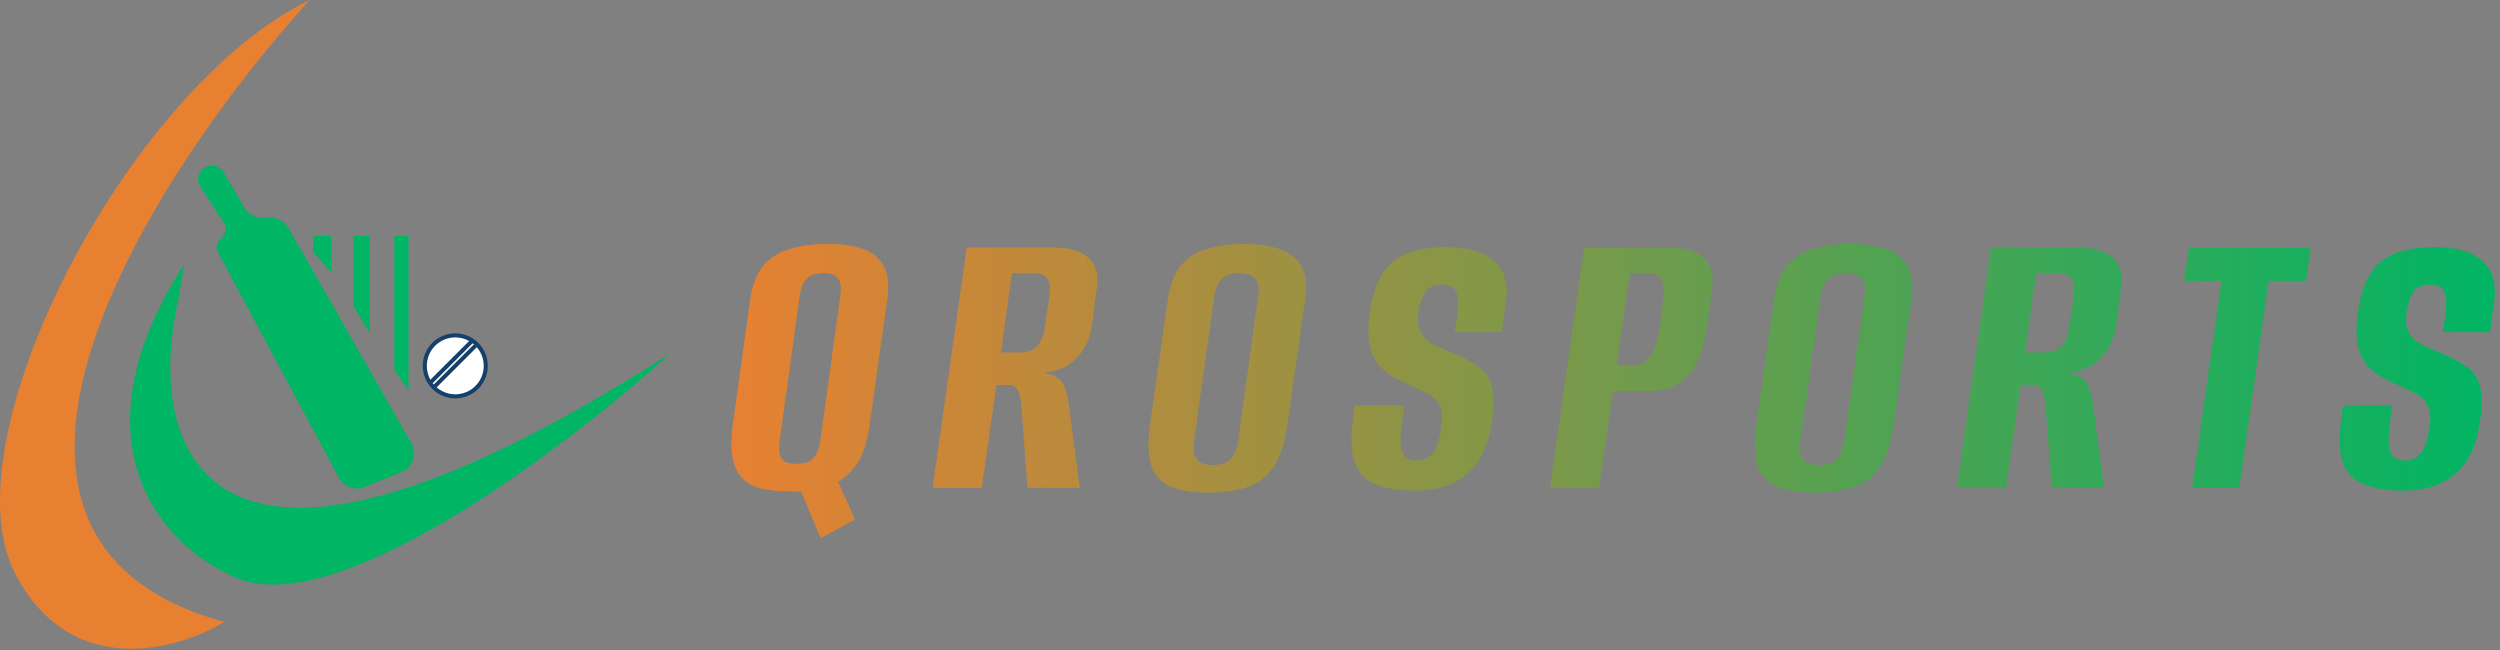 <svg width="615" height="160" viewBox="0 0 615 160" fill="none" xmlns="http://www.w3.org/2000/svg">
<rect x="0" y="0" width="615" height="160" fill="#808080" stroke="none"/>
<path d="M55.177 153C-20.423 132.2 37.677 42.333 76.177 0C31.677 21.5 -13.323 108 3.676 141C17.276 167.4 43.676 160 55.177 153Z" fill="#E88032"/>
<path d="M43.812 74L45.312 65C16.912 109 40.479 134 55.812 141C79.412 155.4 138.312 111 164.812 87C48.812 161.4 35.812 109.333 43.812 74Z" fill="#00B564"/>
<path d="M60.055 51.011L55.072 42.43C53.852 40.329 50.884 40.155 49.426 42.098C48.57 43.24 48.52 44.795 49.301 45.989L55.072 54.816C55.875 56.044 55.587 57.685 54.413 58.565C53.313 59.39 52.98 60.895 53.631 62.107L83.377 117.543C84.585 119.794 87.294 120.773 89.661 119.813L98.705 116.147C101.508 115.01 102.668 111.664 101.169 109.036L70.939 56.023C70.049 54.463 68.391 53.5 66.595 53.5H64.379C62.597 53.5 60.949 52.552 60.055 51.011Z" fill="#00B564"/>
<path d="M91 58H87V75.5L91 82V58Z" fill="#00B564"/>
<path d="M81.5 58H77V62L81.5 67V58Z" fill="#00B564"/>
<path d="M97 91V58H100.5V96L97 91Z" fill="#00B564"/>
<circle cx="112" cy="90" r="7.5" fill="white" stroke="#15406B"/>
<path d="M201.9 132.4L197 120.8C196.6 120.867 196.2 120.9 195.8 120.9C195.4 120.9 194.967 120.9 194.5 120.9C191.233 120.9 188.4 120.533 186 119.8C183.667 119 181.967 117.4 180.9 115C179.833 112.533 179.633 108.9 180.3 104.1L184.6 73.4C185.133 69.867 186.233 67.133 187.9 65.2C189.633 63.267 191.833 61.933 194.5 61.2C197.233 60.4 200.267 60 203.6 60C207 60 209.867 60.4 212.2 61.2C214.533 62 216.233 63.367 217.3 65.3C218.433 67.233 218.767 69.933 218.3 73.4L214 104C213.467 108.067 212.533 111.233 211.2 113.5C209.867 115.7 208.2 117.367 206.2 118.5L210.3 127.8L201.9 132.4ZM196 114.1C197 114.1 197.867 113.967 198.6 113.7C199.4 113.433 200.067 112.867 200.6 112C201.2 111.133 201.6 109.933 201.8 108.4L206.7 72.9C206.967 71.3 206.933 70.1 206.6 69.3C206.267 68.433 205.733 67.867 205 67.6C204.333 67.333 203.533 67.2 202.6 67.2C201.6 67.2 200.7 67.333 199.9 67.6C199.1 67.867 198.433 68.433 197.9 69.3C197.367 70.1 196.967 71.3 196.7 72.9L191.8 108.4C191.6 109.933 191.633 111.133 191.9 112C192.233 112.867 192.733 113.433 193.4 113.7C194.133 113.967 195 114.1 196 114.1ZM229.423 120L237.823 60.9H259.423C263.356 60.9 266.189 61.8 267.923 63.6C269.723 65.333 270.356 67.767 269.823 70.9L268.623 80.1C268.156 83.233 266.923 85.867 264.923 88C262.989 90.133 260.256 91.367 256.723 91.7C258.923 92.033 260.423 92.8 261.223 94C262.023 95.133 262.589 97 262.923 99.6L265.623 120H252.723L251.323 100.4C251.256 99.333 251.123 98.367 250.923 97.5C250.723 96.633 250.423 95.967 250.023 95.5C249.689 94.967 249.189 94.7 248.523 94.7H245.123L241.523 120H229.423ZM246.223 86.7H251.023C252.756 86.7 254.123 86.2 255.123 85.2C256.123 84.2 256.789 82.5 257.123 80.1L258.123 73C258.456 70.867 258.289 69.367 257.623 68.5C256.956 67.633 255.989 67.2 254.723 67.2H248.923L246.223 86.7ZM297.315 121.2C293.982 121.2 291.115 120.8 288.715 120C286.315 119.267 284.582 117.7 283.515 115.3C282.448 112.833 282.248 109.2 282.915 104.4L287.315 73.4C287.848 69.867 288.948 67.133 290.615 65.2C292.282 63.267 294.448 61.933 297.115 61.2C299.782 60.4 302.748 60 306.015 60C309.348 60 312.215 60.4 314.615 61.2C317.082 62 318.882 63.367 320.015 65.3C321.215 67.233 321.582 69.933 321.115 73.4L316.715 104.3C316.048 109.167 314.815 112.833 313.015 115.3C311.215 117.7 308.982 119.267 306.315 120C303.715 120.8 300.715 121.2 297.315 121.2ZM298.315 114.4C299.248 114.4 300.148 114.267 301.015 114C301.882 113.667 302.615 113.1 303.215 112.3C303.882 111.433 304.315 110.233 304.515 108.7L309.515 72.9C309.782 71.3 309.682 70.1 309.215 69.3C308.815 68.433 308.215 67.867 307.415 67.6C306.682 67.333 305.848 67.2 304.915 67.2C303.982 67.2 303.082 67.333 302.215 67.6C301.348 67.867 300.615 68.433 300.015 69.3C299.415 70.1 298.982 71.3 298.715 72.9L293.715 108.7C293.515 110.233 293.615 111.433 294.015 112.3C294.415 113.1 294.982 113.667 295.715 114C296.515 114.267 297.382 114.4 298.315 114.4ZM348.335 120.7C344.335 120.7 341.068 120.2 338.535 119.2C336.002 118.2 334.268 116.433 333.335 113.9C332.402 111.367 332.235 107.8 332.835 103.2L333.335 99.7H345.435L344.835 104.2C344.502 106.667 344.435 108.567 344.635 109.9C344.835 111.167 345.268 112.067 345.935 112.6C346.668 113.067 347.535 113.3 348.535 113.3C350.002 113.3 351.235 112.767 352.235 111.7C353.302 110.567 354.068 108.4 354.535 105.2C354.935 102.733 354.802 100.9 354.135 99.7C353.535 98.433 352.468 97.433 350.935 96.7C349.402 95.9 347.368 94.933 344.835 93.8C342.635 92.8 340.868 91.6 339.535 90.2C338.268 88.8 337.402 87.033 336.935 84.9C336.535 82.767 336.535 80.167 336.935 77.1C337.468 73.233 338.435 70.1 339.835 67.7C341.235 65.3 343.202 63.567 345.735 62.5C348.335 61.367 351.702 60.8 355.835 60.8C361.235 60.8 365.168 61.967 367.635 64.3C370.168 66.567 371.102 70 370.435 74.6L369.435 81.7C367.502 81.7 365.568 81.7 363.635 81.7C361.702 81.7 359.768 81.7 357.835 81.7L358.435 78.1C358.835 75.1 358.768 73 358.235 71.8C357.702 70.6 356.535 70 354.735 70C352.935 70 351.602 70.533 350.735 71.6C349.935 72.667 349.335 74.4 348.935 76.8C348.668 78.8 348.835 80.4 349.435 81.6C350.035 82.8 350.935 83.767 352.135 84.5C353.402 85.167 354.968 85.867 356.835 86.6C359.635 87.733 361.868 88.9 363.535 90.1C365.268 91.233 366.402 92.833 366.935 94.9C367.535 96.9 367.568 99.8 367.035 103.6C366.435 107.867 365.235 111.267 363.435 113.8C361.635 116.267 359.435 118.033 356.835 119.1C354.235 120.167 351.402 120.7 348.335 120.7ZM381.298 120L389.698 60.9H410.698C414.631 60.9 417.464 61.8 419.198 63.6C420.998 65.333 421.664 67.767 421.198 70.9L419.798 81.1C419.464 83.767 418.764 86.267 417.698 88.6C416.698 90.867 415.231 92.7 413.298 94.1C411.364 95.5 408.798 96.2 405.598 96.2H396.798L393.398 120H381.298ZM397.698 89.8H402.198C403.798 89.8 405.098 89.033 406.098 87.5C407.164 85.967 407.931 83.433 408.398 79.9L408.898 75.9C409.364 72.767 409.364 70.533 408.898 69.2C408.431 67.867 407.564 67.2 406.298 67.2H400.898L397.698 89.8ZM446.455 121.2C443.122 121.2 440.255 120.8 437.855 120C435.455 119.267 433.722 117.7 432.655 115.3C431.589 112.833 431.389 109.2 432.055 104.4L436.455 73.4C436.989 69.867 438.089 67.133 439.755 65.2C441.422 63.267 443.589 61.933 446.255 61.2C448.922 60.4 451.889 60 455.155 60C458.489 60 461.355 60.4 463.755 61.2C466.222 62 468.022 63.367 469.155 65.3C470.355 67.233 470.722 69.933 470.255 73.4L465.855 104.3C465.189 109.167 463.955 112.833 462.155 115.3C460.355 117.7 458.122 119.267 455.455 120C452.855 120.8 449.855 121.2 446.455 121.2ZM447.455 114.4C448.389 114.4 449.289 114.267 450.155 114C451.022 113.667 451.755 113.1 452.355 112.3C453.022 111.433 453.455 110.233 453.655 108.7L458.655 72.9C458.922 71.3 458.822 70.1 458.355 69.3C457.955 68.433 457.355 67.867 456.555 67.6C455.822 67.333 454.989 67.2 454.055 67.2C453.122 67.2 452.222 67.333 451.355 67.6C450.489 67.867 449.755 68.433 449.155 69.3C448.555 70.1 448.122 71.3 447.855 72.9L442.855 108.7C442.655 110.233 442.755 111.433 443.155 112.3C443.555 113.1 444.122 113.667 444.855 114C445.655 114.267 446.522 114.4 447.455 114.4ZM481.376 120L489.776 60.9H511.376C515.309 60.9 518.142 61.8 519.876 63.6C521.676 65.333 522.309 67.767 521.776 70.9L520.576 80.1C520.109 83.233 518.876 85.867 516.876 88C514.942 90.133 512.209 91.367 508.676 91.7C510.876 92.033 512.376 92.8 513.176 94C513.976 95.133 514.542 97 514.876 99.6L517.576 120H504.676L503.276 100.4C503.209 99.333 503.076 98.367 502.876 97.5C502.676 96.633 502.376 95.967 501.976 95.5C501.642 94.967 501.142 94.7 500.476 94.7H497.076L493.476 120H481.376ZM498.176 86.7H502.976C504.709 86.7 506.076 86.2 507.076 85.2C508.076 84.2 508.742 82.5 509.076 80.1L510.076 73C510.409 70.867 510.242 69.367 509.576 68.5C508.909 67.633 507.942 67.2 506.676 67.2H500.876L498.176 86.7ZM539.268 120L546.468 69.1H537.268L538.468 60.9H568.468L567.268 69.1H558.068L550.868 120H539.268ZM591.402 120.7C587.402 120.7 584.135 120.2 581.602 119.2C579.068 118.2 577.335 116.433 576.402 113.9C575.468 111.367 575.302 107.8 575.902 103.2L576.402 99.7H588.502L587.902 104.2C587.568 106.667 587.502 108.567 587.702 109.9C587.902 111.167 588.335 112.067 589.002 112.6C589.735 113.067 590.602 113.3 591.602 113.3C593.068 113.3 594.302 112.767 595.302 111.7C596.368 110.567 597.135 108.4 597.602 105.2C598.002 102.733 597.868 100.9 597.202 99.7C596.602 98.433 595.535 97.433 594.002 96.7C592.468 95.9 590.435 94.933 587.902 93.8C585.702 92.8 583.935 91.6 582.602 90.2C581.335 88.8 580.468 87.033 580.002 84.9C579.602 82.767 579.602 80.167 580.002 77.1C580.535 73.233 581.502 70.1 582.902 67.7C584.302 65.3 586.268 63.567 588.802 62.5C591.402 61.367 594.768 60.8 598.902 60.8C604.302 60.8 608.235 61.967 610.702 64.3C613.235 66.567 614.168 70 613.502 74.6L612.502 81.7C610.568 81.7 608.635 81.7 606.702 81.7C604.768 81.7 602.835 81.7 600.902 81.7L601.502 78.1C601.902 75.1 601.835 73 601.302 71.8C600.768 70.6 599.602 70 597.802 70C596.002 70 594.668 70.533 593.802 71.6C593.002 72.667 592.402 74.4 592.002 76.8C591.735 78.8 591.902 80.4 592.502 81.6C593.102 82.8 594.002 83.767 595.202 84.5C596.468 85.167 598.035 85.867 599.902 86.6C602.702 87.733 604.935 88.9 606.602 90.1C608.335 91.233 609.468 92.833 610.002 94.9C610.602 96.9 610.635 99.8 610.102 103.6C609.502 107.867 608.302 111.267 606.502 113.8C604.702 116.267 602.502 118.033 599.902 119.1C597.302 120.167 594.468 120.7 591.402 120.7Z" fill="url(#paint0_linear_80_9)"/>
<path d="M116 84L106 94" stroke="#15406B"/>
<path d="M117 85L107 95" stroke="#15406B"/>
<defs>
<linearGradient id="paint0_linear_80_9" x1="178" y1="90" x2="614" y2="90" gradientUnits="userSpaceOnUse">
<stop stop-color="#E88032"/>
<stop offset="1" stop-color="#00B564"/>
</linearGradient>
</defs>
</svg>
